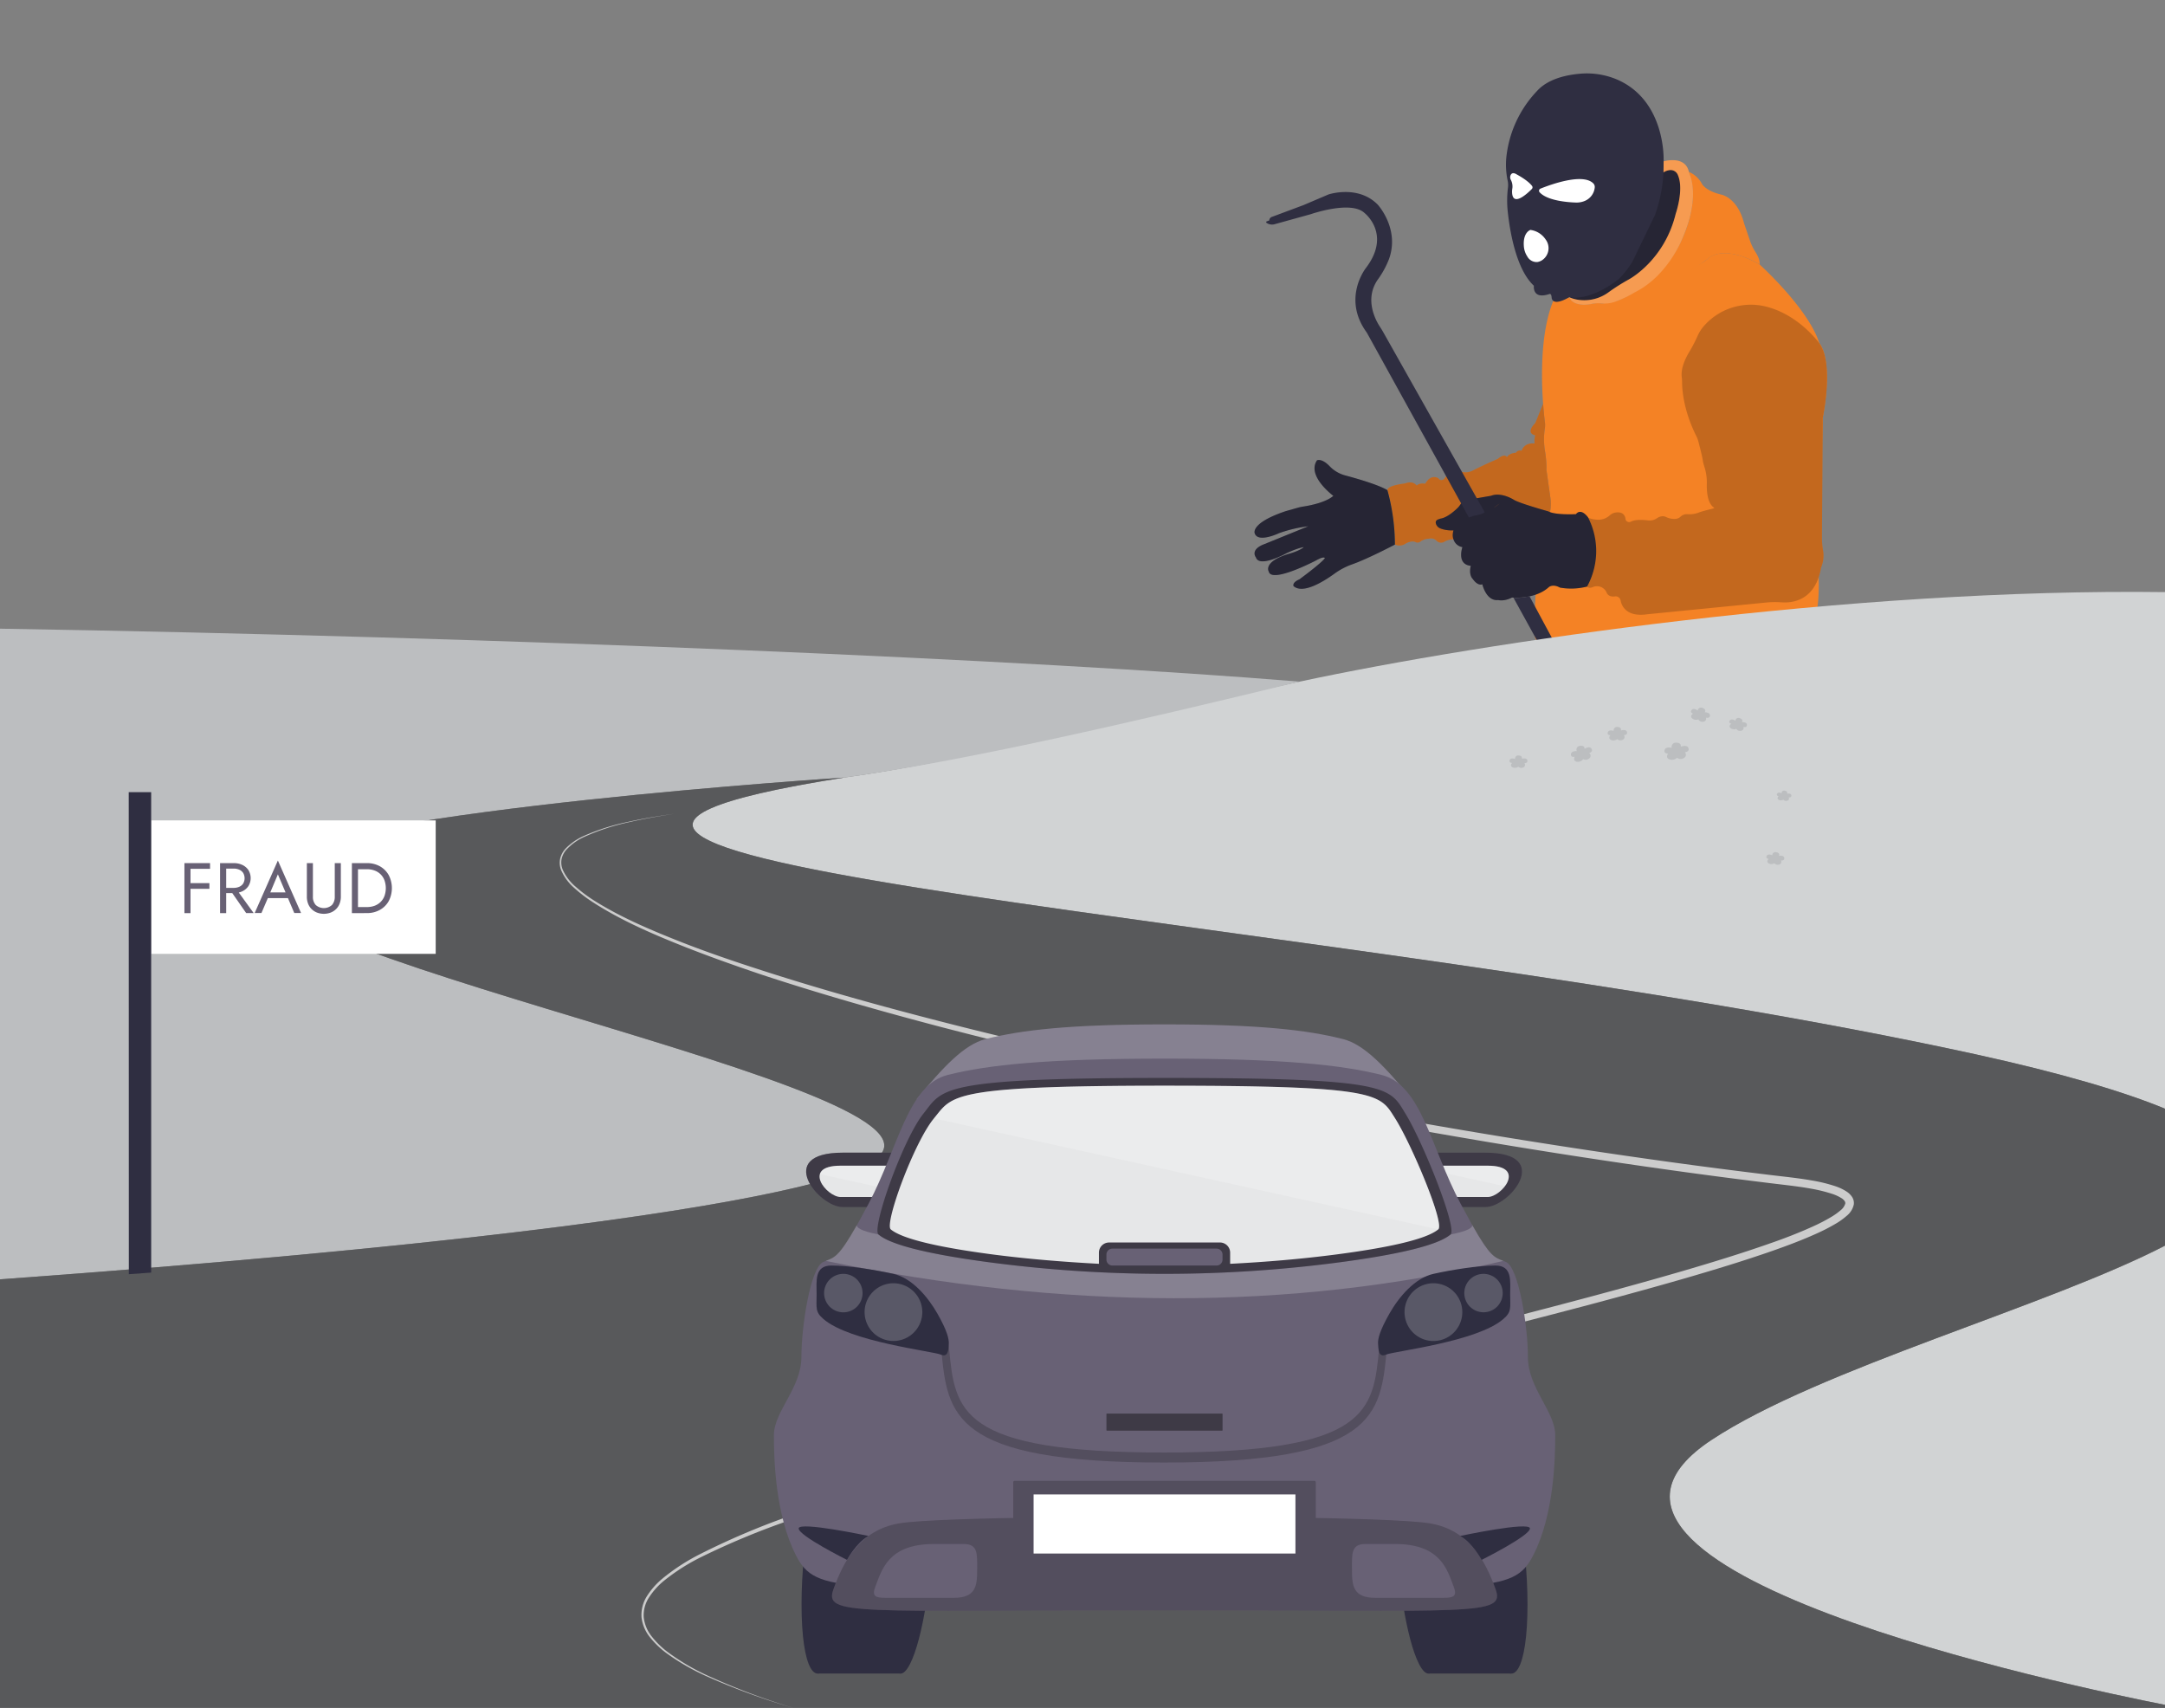 <svg id="e9f37e8e-f7cf-47ba-b06f-29684b61cbf2" data-name="Layer 1" xmlns="http://www.w3.org/2000/svg" width="865.76" height="682.89" viewBox="0 0 865.76 682.89"><rect x="0" y="0" width="865.76" height="682.89" fill="#808080" stroke="none"/><path d="M723.43,264.53a6.38,6.38,0,0,0-2,4.19,15.46,15.46,0,0,1-6.2,10.89,14.41,14.41,0,0,1-7.07,2.93l-48.86,6.33S635.58,294.63,628,276c0,0-5.64-15.35-11.31-17.94a5.1,5.1,0,0,1-3-4.58c-.07-9.61.33-32.31,5.32-45.82.1-.29.2-.57.29-.86a17.78,17.78,0,0,0,.66-7.87l-1.55-11a41.71,41.71,0,0,0-.62-7.7,29.25,29.25,0,0,1,0-9.15,7.94,7.94,0,0,0,0-2.23c-.17-1.38-.47-4-.72-7.39-.77-10.52-1.09-28.59,4.07-41.19,0,0,1.21,1.28,6.3-1.47,0,0,1.38,4.09,9,2.7a11.24,11.24,0,0,1,4-.19,19.17,19.17,0,0,0,5-.79s11-.49,35.82-15.82a16.14,16.14,0,0,0,1.87-1.45c1.5-1.26,7.48-4.93,20.49,2.46,0,0,19.62,17.7,23.94,31.59,0,0,5.66,5.5,1.33,29.66l-1.67,62.13s.45,8.93-.61,14.51a6.57,6.57,0,0,0,.94,4.73C729.47,251.36,731.33,257.37,723.43,264.53Z" fill="#f48225" data-secondary="true"/><path d="M664,67.4s6.77-4.14,8.66,2c0,0,4.19,21.8-14.63,39.37,0,0-14.53,14-28,11.59,0,0-1.57-.15-4.62-4Z" fill="#2f2e41"/><path d="M664,67.4s6.77-4.14,8.66,2c0,0,4.19,21.8-14.63,39.37,0,0-14.53,14-28,11.59,0,0-1.57-.15-4.62-4Z" opacity="0.2"/><path d="M675.33,68.73a10.45,10.45,0,0,1,5.31,4.88s1.56,2.76,7.61,4.18c0,0,6.55,1.07,9.19,11.52l2.33,6.83A21.34,21.34,0,0,0,702,100.8c.89,1.38,1.88,3.34,1.63,4.92,0,0-13.68-8.49-20.88-2.08,0,0-22.55,17.09-37.26,17.13,0,0,16.2-5.54,25.12-21.18C670.64,99.59,680.84,82.54,675.33,68.73Z" fill="#f48225" data-secondary="true"/><path d="M614.64,36.38a45.27,45.27,0,0,0-12.32,27,30.74,30.74,0,0,0,.61,9,8.65,8.65,0,0,1,.07,2.77,42.08,42.08,0,0,0-.09,9.25c.91,8.58,3.48,23.36,10.48,29.86,0,0-.8,5.69,6.31,3.26,0,0,.66-.21.78,1.4,0,0-.1,4,7-.07,0,0,7.76,2,19.69-7.15a35.51,35.51,0,0,0,5.64-7.13l9-18.59a59.82,59.82,0,0,0,3.46-21.43c0-.28,0-.57,0-.85,0-2.88-.4-23.88-18.46-31.83a30.94,30.94,0,0,0-15.33-2.36C626.22,30,619,31.55,614.64,36.38Z" fill="#2f2e41"/><path d="M665.27,64.51s8.32-2.46,10,3.83c.15.54.33,1.08.53,1.61,1,2.55,3.12,10.91-2.64,24.48,0,0-5.68,15.7-19.59,22.54a43.07,43.07,0,0,1-8.06,3.8,12.9,12.9,0,0,1-5,.55,13.54,13.54,0,0,0-4,.19,13.53,13.53,0,0,1-3.29.34c-2.07-.07-4.75-.64-5.69-3a15.09,15.09,0,0,0,6.24,1.19,16.39,16.39,0,0,0,9.23-3,78,78,0,0,1,8.32-5.29s14.21-7.46,18.78-26.28c0,0,3.41-9.71.86-15.5A3.11,3.11,0,0,0,667.87,68a5.66,5.66,0,0,0-2.65.92Z" fill="#f48225" data-secondary="true"/><path d="M665.27,64.51s8.32-2.46,10,3.83c.15.54.33,1.08.53,1.61,1,2.55,3.12,10.91-2.64,24.48,0,0-5.68,15.7-19.59,22.54a43.07,43.07,0,0,1-8.06,3.8,12.9,12.9,0,0,1-5,.55,13.54,13.54,0,0,0-4,.19,13.53,13.53,0,0,1-3.29.34c-2.07-.07-4.75-.64-5.69-3a15.09,15.09,0,0,0,6.24,1.19,16.39,16.39,0,0,0,9.23-3,78,78,0,0,1,8.32-5.29s14.21-7.46,18.78-26.28c0,0,3.41-9.71.86-15.5A3.11,3.11,0,0,0,667.87,68a5.66,5.66,0,0,0-2.65.92Z" fill="#fff" opacity="0.2"/><path d="M619.34,206.77l-35.5,8.79a8.07,8.07,0,0,1-2.41.12,6.74,6.74,0,0,0-3.72.85,2.56,2.56,0,0,1-3.29-.36,2.89,2.89,0,0,0-2.38-.87l-1.31.14a5.79,5.79,0,0,0-2.78,1.14,1.73,1.73,0,0,1-1.85.17c-1.78-.83-4.1.65-4.1.65a4.35,4.35,0,0,1-4.16.34,87.7,87.7,0,0,0-3-21.76c-.14-1.93,7-2.67,7-2.67,3.3-1.32,4.68.83,4.68.83,1.23-1.22,3.4-.72,3.4-.72,2.42-4.2,5.29-2.17,5.29-2.17a1.42,1.42,0,0,0,.95.69,1.52,1.52,0,0,0,1.52-.67c2-2.81,5.2-2.85,7.28-2.51a6.43,6.43,0,0,0,4-.61c3.79-2,10-4.68,10-4.68,2.91-2.46,3.66-.64,3.66-.64.79-1.65,3.59-1.82,3.59-1.82a1.94,1.94,0,0,1,2.26-.77c1.21-3.55,5.22-2.92,5.22-2.92a7.27,7.27,0,0,1,.25-3.26c-4.19-1,0-4.91,0-4.91l3.13-7.69h0c.25,3.4.55,6,.72,7.39a7.94,7.94,0,0,1,0,2.23,29.25,29.25,0,0,0,0,9.15,41.71,41.71,0,0,1,.62,7.7l1.55,11A17.78,17.78,0,0,1,619.34,206.77Z" fill="#f48225" data-secondary="true"/><path d="M619.34,206.77l-35.5,8.79a8.07,8.07,0,0,1-2.41.12,6.74,6.74,0,0,0-3.72.85,2.56,2.56,0,0,1-3.29-.36,2.89,2.89,0,0,0-2.38-.87l-1.31.14a5.79,5.79,0,0,0-2.78,1.14,1.73,1.73,0,0,1-1.85.17c-1.78-.83-4.1.65-4.1.65a4.35,4.35,0,0,1-4.16.34,87.7,87.7,0,0,0-3-21.76c-.14-1.93,7-2.67,7-2.67,3.3-1.32,4.68.83,4.68.83,1.23-1.22,3.4-.72,3.4-.72,2.42-4.2,5.29-2.17,5.29-2.17a1.42,1.42,0,0,0,.95.69,1.52,1.52,0,0,0,1.52-.67c2-2.81,5.2-2.85,7.28-2.51a6.43,6.43,0,0,0,4-.61c3.79-2,10-4.68,10-4.68,2.91-2.46,3.66-.64,3.66-.64.79-1.65,3.59-1.82,3.59-1.82a1.94,1.94,0,0,1,2.26-.77c1.21-3.55,5.22-2.92,5.22-2.92a7.27,7.27,0,0,1,.25-3.26c-4.19-1,0-4.91,0-4.91l3.13-7.69h0c.25,3.4.55,6,.72,7.39a7.94,7.94,0,0,1,0,2.23,29.25,29.25,0,0,0,0,9.15,41.71,41.71,0,0,1,.62,7.7l1.55,11A17.78,17.78,0,0,1,619.34,206.77Z" opacity="0.2"/><path d="M682,129.67a16,16,0,0,0-3.06,4.43,58.22,58.22,0,0,1-3.37,6.52c-1.66,2.75-3.43,6.58-3.07,10a21.63,21.63,0,0,1,.15,2.27c0,3,.6,11.41,5.8,21.69a9.78,9.78,0,0,1,.63,1.66c.49,1.83,1.56,5.89,1.86,7.89a11.25,11.25,0,0,0,.5,2.06l0,.08a19.89,19.89,0,0,1,1.1,7.13c-.09,3.27.28,7.9,2.92,9.6.51.35-3.08.78-6.32,2a10.5,10.5,0,0,1-4.52.58,3.67,3.67,0,0,0-2.69,1.1,3.28,3.28,0,0,1-2,.79h0a7.61,7.61,0,0,1-3.73-.77c-.77-.39-2-.56-3.66.54a5.18,5.18,0,0,1-3.5.84c-2-.26-5.12-.44-6.82.48a1.56,1.56,0,0,1-2.17-.79s.06-3.69-4.41-2.77a4.56,4.56,0,0,0-1.8.95,6.72,6.72,0,0,1-4.36,1.85,11,11,0,0,1-4.43-.82s7.48,13.21-.39,27.61c0,0,.73.81,2.27.16a4.19,4.19,0,0,1,5.16,1.48c.1.16.21.34.31.52,0,0,.54,2.13,3.37,1.72a2,2,0,0,1,1.81.63h0a2.13,2.13,0,0,1,.49,1c.31,1.73,2,6.85,10.86,5.48l47.25-4.66a35.9,35.9,0,0,1,6.22-.09c4.24.32,13.55-.56,15.84-13.95a12.29,12.29,0,0,0,.87-6.19,31.81,31.81,0,0,1-.54-5.84l.34-47.86s4.61-21.46-1.33-29.66c0,0-8.2-11.66-21.81-14.85A24.92,24.92,0,0,0,682,129.67Z" fill="#f48225" data-secondary="true"/><path d="M682,129.67a16,16,0,0,0-3.06,4.43,58.22,58.22,0,0,1-3.37,6.52c-1.66,2.75-3.43,6.58-3.07,10a21.63,21.63,0,0,1,.15,2.27c0,3,.6,11.41,5.8,21.69a9.78,9.78,0,0,1,.63,1.66c.49,1.83,1.56,5.89,1.86,7.89a11.25,11.25,0,0,0,.5,2.06l0,.08a19.89,19.89,0,0,1,1.1,7.13c-.09,3.27.28,7.9,2.92,9.6.51.35-3.08.78-6.32,2a10.5,10.5,0,0,1-4.52.58,3.67,3.67,0,0,0-2.69,1.1,3.28,3.28,0,0,1-2,.79h0a7.61,7.61,0,0,1-3.73-.77c-.77-.39-2-.56-3.66.54a5.18,5.18,0,0,1-3.5.84c-2-.26-5.12-.44-6.82.48a1.56,1.56,0,0,1-2.17-.79s.06-3.69-4.41-2.77a4.56,4.56,0,0,0-1.8.95,6.72,6.72,0,0,1-4.36,1.85,11,11,0,0,1-4.43-.82s7.48,13.21-.39,27.61c0,0,.73.81,2.27.16a4.19,4.19,0,0,1,5.16,1.48c.1.16.21.34.31.52,0,0,.54,2.13,3.37,1.72a2,2,0,0,1,1.81.63h0a2.13,2.13,0,0,1,.49,1c.31,1.73,2,6.85,10.86,5.48l47.25-4.66a35.9,35.9,0,0,1,6.22-.09c4.24.32,13.55-.56,15.84-13.95a12.29,12.29,0,0,0,.87-6.19,31.81,31.81,0,0,1-.54-5.84l.34-47.86s4.61-21.46-1.33-29.66c0,0-8.2-11.66-21.81-14.85A24.92,24.92,0,0,0,682,129.67Z" opacity="0.2"/><path d="M599.72,201.29a22.41,22.41,0,0,1-10.17,4.87l-4.94,1.8a4.93,4.93,0,0,0-2.83,2.62c-.65,1.44-1.22,3.42-.53,5.12a4.51,4.51,0,0,0,3.55,3.06s-2.45,6.87,3.35,7.48c0,0-1,3.44.84,5.31,0,0,1.79,2.78,3.78,2.07,0,0,1.51,6.82,6.34,6.3,0,0,2.23.67,5.53-1,0,0,9.19.89,14.73-4.18,0,0,1.55-1.41,4.43.2a25.82,25.82,0,0,0,10.88-.42,29.56,29.56,0,0,0,.39-27.61s-2.74-4-4.87-1.33c0,0-8.25.45-11.08-1.13,0,0-11.38-3.17-13.7-4.59,0,0-5-3.27-9.18-1.63l-7,1.21s-3.71-.11-5.36,2.43a8.38,8.38,0,0,1-1.26,1.47c-1.46,1.39-4.3,3.77-6.77,4.05-.07.24-2.25.23-1.59,2.14a3,3,0,0,0,1.72,1.75c1.56.62,4.81,1.41,9.79.09l.27-.07" fill="#2f2e41"/><path d="M599.72,201.29a22.41,22.41,0,0,1-10.17,4.87l-4.94,1.8a4.93,4.93,0,0,0-2.83,2.62c-.65,1.44-1.22,3.42-.53,5.12a4.51,4.51,0,0,0,3.55,3.06s-2.45,6.87,3.35,7.48c0,0-1,3.44.84,5.31,0,0,1.79,2.78,3.78,2.07,0,0,1.51,6.82,6.34,6.3,0,0,2.23.67,5.53-1,0,0,9.19.89,14.73-4.18,0,0,1.55-1.41,4.43.2a25.82,25.82,0,0,0,10.88-.42,29.56,29.56,0,0,0,.39-27.61s-2.74-4-4.87-1.33c0,0-8.25.45-11.08-1.13,0,0-11.38-3.17-13.7-4.59,0,0-5-3.27-9.18-1.63l-7,1.21s-3.71-.11-5.36,2.43a8.38,8.38,0,0,1-1.26,1.47c-1.46,1.39-4.3,3.77-6.77,4.05-.07.24-2.25.23-1.59,2.14a3,3,0,0,0,1.72,1.75c1.56.62,4.81,1.41,9.79.09l.27-.07" opacity="0.2"/><path d="M533.2,198.26s-10.78-7.94-6.55-14.2c0,0,1.85-1,5.09,2.39a13.48,13.48,0,0,0,6.28,3.66c5,1.34,13.18,3.72,16.79,5.87a82.75,82.75,0,0,1,3,21.76s-10.77,5.68-17.15,7.92a27.52,27.52,0,0,0-7,3.69c-4.68,3.39-12.69,8.24-16.38,5,0,0-.75-1.4,2.34-2.71,0,0,8.76-6.43,10.19-8.47,0,0-.17-1-3.57.93,0,0-17.72,9.27-18.86,4.45,0,0-2.5-3.81,7.63-7,0,0,4.46-1.13,6.37-2.79,0,0-1.86.1-6.86,2.39,0,0-10.9,6.08-12.29,1.71,0,0-2.54-3.06,3.33-5.29l17.63-7.16a53.7,53.7,0,0,0-11.72,2.77s-8.34,4-9.71.11c0,0-2-4.12,12.49-8.95L519,203a20.47,20.47,0,0,1,2.3-.49C523.78,202.14,530.15,200.9,533.2,198.26Z" fill="#2f2e41"/><path d="M533.2,198.26s-10.78-7.94-6.55-14.2c0,0,1.85-1,5.09,2.39a13.48,13.48,0,0,0,6.28,3.66c5,1.34,13.18,3.72,16.79,5.87a82.75,82.75,0,0,1,3,21.76s-10.77,5.68-17.15,7.92a27.52,27.52,0,0,0-7,3.69c-4.68,3.39-12.69,8.24-16.38,5,0,0-.75-1.4,2.34-2.71,0,0,8.76-6.43,10.19-8.47,0,0-.17-1-3.57.93,0,0-17.72,9.27-18.86,4.45,0,0-2.5-3.81,7.63-7,0,0,4.46-1.13,6.37-2.79,0,0-1.86.1-6.86,2.39,0,0-10.9,6.08-12.29,1.71,0,0-2.54-3.06,3.33-5.29l17.63-7.16a53.7,53.7,0,0,0-11.72,2.77s-8.34,4-9.71.11c0,0-2-4.12,12.49-8.95L519,203a20.47,20.47,0,0,1,2.3-.49C523.78,202.14,530.15,200.9,533.2,198.26Z" opacity="0.2"/><path d="M551.25,111.39c-5.94,8-1.12,16.68.58,19.28.46.7.9,1.41,1.31,2.14l40.57,72c-1.14,1-4.16,1.35-4.16,1.35l-2.15.74L546.58,133c-10.05-13.69-.36-25.86-.36-25.86,10.35-13.6-.59-22-.59-22-5.42-5.11-21.5.51-21.5.51l-14.44,4a3.85,3.85,0,0,1-3.1-.47l-.09-.05a.35.35,0,0,1,.07-.63l1-.35a1.54,1.54,0,0,1,1.16-1.47L521.27,82l10-4.26s11.83-3.94,19.69,4.1c0,0,8.94,9.7,4.43,21.89A36.18,36.18,0,0,1,551.25,111.39Z" fill="#2f2e41"/><path d="M605.22,239l19.88,36.08s4.16,10.57,13.67,9.85a13.25,13.25,0,0,0,3.11-.65L663.45,277s-1.64-2.32-6-.75a30.4,30.4,0,0,1-4,1.12l-10.94,2.34a10.79,10.79,0,0,1-6.88-.73,9.4,9.4,0,0,1-4.62-4.56l-19.4-36.06A19.85,19.85,0,0,1,605.22,239Z" fill="#2f2e41"/><path d="M616,75.43c3.79-1.53,16.9-6.39,21.15-2.1a2,2,0,0,1,.57,1.63,6.51,6.51,0,0,1-3.9,5.34,8.49,8.49,0,0,1-3.76.68c-3.09-.1-11.32-.71-14.39-4.11A.9.9,0,0,1,616,75.43Z" fill="#fff"/><path d="M612.56,75.57c-1.83,1.85-7.9,7.53-7.91.94a9.68,9.68,0,0,1,.14-1.32,5.64,5.64,0,0,0-.66-3.35,2.21,2.21,0,0,1-.09-1.73c.3-.73,1-1.36,2.62-.29,0,0,4.26,2.22,6,4.53A.94.94,0,0,1,612.56,75.57Z" fill="#fff"/><path d="M612,91.93s-3,.89-2.64,6.35a8.52,8.52,0,0,0,1.41,4.29,4.24,4.24,0,0,0,4,2.2,4.8,4.8,0,0,0,1.89-.73,5.78,5.78,0,0,0,1.41-8.31A8.68,8.68,0,0,0,612,91.93Z" fill="#fff"/><path d="M866.43,497.77c-47.5,24.63-138.68,49.31-182.08,78-78.23,51.78,142.89,98.27,182,106" fill="#d1d3d4"/><path d="M866.4,236.75c-126.87-1.72-272.94,20-346.7,35.79C452,287.05,385.38,304.37,337.54,310.9c-88.46,13.94-71.62,25.64-3.37,38.42,98.72,18.48,305,39.22,455.92,72.27,34.22,7.5,59.42,14.93,76.31,22" fill="#d1d3d4"/><path d="M-1.6,511.64c360.27-26.11,354.14-50.56,354.14-50.56,21.88-30-297.17-85.13-246.12-116.73,33.49-20.74,231.12-33.45,231.12-33.45,47.84-6.53,114.81-22,182.16-38.36C413.62,263.85,205,254.73-1.51,251.34" fill="#bcbec0"/><path d="M866.34,681.78c-39.07-7.7-260.22-54.19-182-106,43.4-28.73,135.44-53.58,182.55-78.37l-.5-53.87c-16.89-7.05-42.09-14.48-76.31-22C534.85,365.68,121.13,345,337.54,310.9c0,0-197.63,12.71-231.12,33.45-51.05,31.6,268,86.74,246.12,116.73,0,0,6.13,24.45-354.14,50.56v171.2l867.93,0Z" fill="#58595b"/><path d="M317.3,682.89a267.11,267.11,0,0,1-34.76-12.68,90.07,90.07,0,0,1-15.91-9.14,35.14,35.14,0,0,1-6.57-6.26,15.62,15.62,0,0,1-3.52-8.14,14,14,0,0,1,2.21-8.55,29.86,29.86,0,0,1,6-6.82,81,81,0,0,1,15.37-10,300.41,300.41,0,0,1,34-14.58C337.3,598.21,361,591,384.8,584.1s47.74-13.33,71.72-19.63c47.94-12.63,96.14-24.38,144.13-36.75,24-6.19,48-12.48,71.71-19.37,11.86-3.47,23.68-7.07,35.27-11.14,5.79-2,11.54-4.21,17.06-6.71a71.59,71.59,0,0,0,7.94-4.12,25.07,25.07,0,0,0,3.42-2.49,5.31,5.31,0,0,0,1.86-2.69,1.43,1.43,0,0,0-.28-1,4.38,4.38,0,0,0-1.18-1.1,16.91,16.91,0,0,0-3.73-1.74,62.47,62.47,0,0,0-8.75-2.14c-6-1.07-12.21-1.64-18.39-2.44q-18.54-2.28-37-4.86-37-5.16-73.78-11.34c-49-8.25-97.91-17.57-146.36-28.47q-36.35-8.18-72.35-17.54c-24-6.32-47.84-13.08-71.35-20.82C293,385.79,281.33,381.64,269.9,377s-22.72-9.7-33-16.38a56.87,56.87,0,0,1-7.23-5.56,19.71,19.71,0,0,1-5.31-7.22,8.13,8.13,0,0,1-.38-4.42,8.92,8.92,0,0,1,2.07-4,23.06,23.06,0,0,1,7.5-5.22,86.9,86.9,0,0,1,17.69-5.6c6.06-1.35,12.2-2.36,18.36-3.21-6.15.92-12.27,2-18.31,3.4a86.66,86.66,0,0,0-17.54,5.77,22.3,22.3,0,0,0-7.27,5.18,8.27,8.27,0,0,0-1.91,3.76,7.55,7.55,0,0,0,.41,4.12,19.17,19.17,0,0,0,5.22,6.92,57.36,57.36,0,0,0,7.2,5.41c10.25,6.5,21.6,11.37,33,15.92s23.11,8.53,34.87,12.31c23.51,7.58,47.37,14.19,71.37,20.35s48.15,11.78,72.38,17.08q72.73,15.79,146.29,28,36.76,6.08,73.71,11.17,18.48,2.54,37,4.78c6.15.79,12.35,1.33,18.6,2.44a62.11,62.11,0,0,1,9.3,2.28,19.64,19.64,0,0,1,4.57,2.18,7.69,7.69,0,0,1,2.06,2,4.49,4.49,0,0,1,.77,3.1,8,8,0,0,1-2.88,4.59,27.7,27.7,0,0,1-3.91,2.86,76.07,76.07,0,0,1-8.36,4.32c-5.68,2.56-11.5,4.73-17.35,6.79-11.72,4.09-23.58,7.68-35.49,11.13-23.83,6.87-47.83,13.12-71.85,19.27L457.23,566.85c-24,6.16-48,12.48-71.78,19.2s-47.52,13.83-70.72,22.17a304.44,304.44,0,0,0-34,14.17,80.66,80.66,0,0,0-15.27,9.69,28.84,28.84,0,0,0-5.85,6.51,13,13,0,0,0-2.19,8,14.82,14.82,0,0,0,3.25,7.78,34.26,34.26,0,0,0,6.36,6.19,88.91,88.91,0,0,0,15.67,9.27A266.31,266.31,0,0,0,317.3,682.89Z" fill="#ccc"/><path d="M673.5,303a2.46,2.46,0,0,1-2.87,0,3.07,3.07,0,0,1-3.16.59c-1.65-.79-.39-2.28-.39-2.28s-1.73.1-1.46-1.29c.33-1.71,2.89-1,2.89-1a1.66,1.66,0,0,1,1.8-2.07c2.24,0,1.81,1.61,1.81,1.61s2.53-1,3.07.53-1.41,1.7-1.41,1.7A1.44,1.44,0,0,1,673.5,303Z" fill="#bcbec0"/><path d="M649,295.74a2,2,0,0,1-2.29-.21,2.47,2.47,0,0,1-2.56.3c-1.26-.73-.15-1.85-.15-1.85s-1.39,0-1.09-1.1c.37-1.35,2.38-.65,2.38-.65a1.35,1.35,0,0,1,1.57-1.56c1.78.14,1.33,1.39,1.33,1.39s2.08-.68,2.41.61-1.23,1.26-1.23,1.26A1.17,1.17,0,0,1,649,295.74Z" fill="#bcbec0"/><path d="M681.25,288.54a1.94,1.94,0,0,1-2.12-.89,2.52,2.52,0,0,1-2.56-.49c-.94-1.07.48-1.81.48-1.81s-1.32-.43-.66-1.38c.81-1.17,2.49.09,2.49.09a1.4,1.4,0,0,1,2-1c1.66.66.81,1.73.81,1.73s2.22,0,2.11,1.31-1.62.82-1.62.82A1.2,1.2,0,0,1,681.25,288.54Z" fill="#bcbec0"/><path d="M635.63,303.14a2.19,2.19,0,0,1-2.53.4,2.7,2.7,0,0,1-2.68,1c-1.56-.44-.72-1.95-.72-1.95s-1.5.35-1.5-.91c0-1.56,2.36-1.35,2.36-1.35a1.46,1.46,0,0,1,1.23-2.1c2-.34,1.85,1.15,1.85,1.15s2.05-1.31,2.79,0-.95,1.7-.95,1.7A1.31,1.31,0,0,1,635.63,303.14Z" fill="#bcbec0"/><path d="M609.25,306.79a1.83,1.83,0,0,1-2.12-.24,2.25,2.25,0,0,1-2.36.21c-1.15-.7-.1-1.7-.1-1.7s-1.28-.06-1-1.06c.37-1.23,2.19-.54,2.19-.54a1.25,1.25,0,0,1,1.5-1.39c1.65.16,1.2,1.31,1.2,1.31s1.93-.57,2.21.62-1.18,1.14-1.18,1.14A1.08,1.08,0,0,1,609.25,306.79Z" fill="#bcbec0"/><path d="M696.33,292.16a1.78,1.78,0,0,1-2-.73,2.3,2.3,0,0,1-2.36-.36c-.92-.94.37-1.66.37-1.66s-1.24-.36-.67-1.25c.69-1.1,2.29,0,2.29,0a1.27,1.27,0,0,1,1.81-1c1.56.55.81,1.55.81,1.55s2-.1,2,1.12-1.43.82-1.43.82A1.09,1.09,0,0,1,696.33,292.16Z" fill="#bcbec0"/><path d="M711.65,345.61a1.83,1.83,0,0,1-2.09-.46,2.29,2.29,0,0,1-2.39,0c-1-.81.11-1.7.11-1.7s-1.28-.19-.84-1.15c.52-1.2,2.28-.32,2.28-.32a1.25,1.25,0,0,1,1.65-1.22c1.62.33,1,1.43,1,1.43s2-.37,2.14.85-1.31,1-1.31,1A1.08,1.08,0,0,1,711.65,345.61Z" fill="#bcbec0"/><path d="M714.81,320.11a1.47,1.47,0,0,1-1.68-.38,1.83,1.83,0,0,1-1.93,0c-.85-.66.08-1.37.08-1.37s-1-.16-.68-.93c.42-1,1.84-.27,1.84-.27a1,1,0,0,1,1.34-1c1.3.28.83,1.16.83,1.16s1.62-.3,1.73.69-1.06.82-1.06.82A.87.87,0,0,1,714.81,320.11Z" fill="#bcbec0"/><path d="M341.91,605.81c0,20.71-4,45.92-9.54,57.46-6.18,13-11.84,3.91-11.84-21.77s5.66-53.54,11.84-61.28C337.88,573.34,341.91,585.09,341.91,605.81Z" fill="#2f2e41"/><path d="M373.2,605.81c0,20.71-3.53,45.92-8.35,57.46-5.42,13-10.37,3.91-10.37-21.77s4.95-53.54,10.37-61.28C369.67,573.34,373.2,585.09,373.2,605.81Z" fill="#2f2e41"/><rect x="327.04" y="602.52" width="33" height="66.6" fill="#2f2e41"/><path d="M589.46,605.81c0,20.71,4,45.92,9.55,57.46,6.18,13,11.82,3.91,11.82-21.77S605.19,588,599,580.22C593.48,573.34,589.46,585.09,589.46,605.81Z" fill="#2f2e41"/><path d="M558.16,605.81c0,20.71,3.53,45.92,8.35,57.46,5.44,13,10.37,3.91,10.37-21.77S572,588,566.51,580.22C561.69,573.34,558.16,585.09,558.16,605.81Z" fill="#2f2e41"/><rect x="571.35" y="602.52" width="32.99" height="66.6" transform="translate(1175.68 1271.65) rotate(180)" fill="#2f2e41"/><path d="M364.06,482.63H337c-9.68,0-27.42-21.76,0-21.76h27Z" fill="#686175" data-primary="true"/><path d="M364.06,482.63H337c-9.68,0-27.42-21.76,0-21.76h27Z" opacity="0.4"/><path d="M351.7,478.6H336.14c-5.57,0-15.77-12.52,0-12.52h19.35Z" fill="#e6e7e8"/><path d="M352.81,474.94l2.68-8.86H336.14c-5.38,0-7.7,1.46-8.24,3.39Z" fill="#fff" opacity="0.2"/><path d="M567,482.63h27c9.68,0,27.44-21.76,0-21.76H567Z" fill="#686175" data-primary="true"/><path d="M567,482.63h27c9.68,0,27.44-21.76,0-21.76H567Z" opacity="0.4"/><path d="M579.38,478.6h15.55c5.56,0,15.78-12.52,0-12.52H575.56Z" fill="#e6e7e8"/><path d="M594.93,466.08H575.56l.82,2.66,25.39,5.57C604.49,470.68,604.52,466.08,594.93,466.08Z" fill="#fff" opacity="0.2"/><path d="M564.56,439.48c-10.57-12.9-19-21.85-27.43-24-14.49-3.7-33.92-5.9-71.55-5.9s-57.05,2.2-71.53,5.9c-8.47,2.17-16.88,11.12-27.47,24Z" fill="#686175" data-primary="true"/><path d="M564.56,439.48c-10.57-12.9-19-21.85-27.43-24-14.49-3.7-33.92-5.9-71.55-5.9s-57.05,2.2-71.53,5.9c-8.47,2.17-16.88,11.12-27.47,24Z" fill="#fff" opacity="0.2"/><path d="M611,542.58c0-12.38-3.74-35.85-8.78-38s-6-.48-18.11-23.25-15.59-47.52-31.69-51.55-39.55-6.51-86.69-6.51-70.6,2.48-86.7,6.51-19.67,28.78-31.72,51.55-13,21.06-18.1,23.25-8.74,25.65-8.74,38-11,21.79-11,31.27.57,31.79,8.77,47.92,18.65,12.81,147.47,12.81,139.22,3.31,147.46-12.81,8.75-38.43,8.75-47.92S611,555,611,542.58Z" fill="#686175" data-primary="true"/><path d="M588.76,489.86c0,12.4-246.14,12.4-246.14,0-7.12,12.59-8.88,12.88-12.44,14.28,95,19.66,185.51,20.18,271,0C597.62,502.74,595.88,502.45,588.76,489.86Z" fill="#fff" opacity="0.2"/><path d="M551.9,535.07c-.16,1.32-.27,2.65-.39,3.95-2.38,25.15-4,41.75-86,41.75s-83.63-16.6-86-41.75c-.13-1.3-.27-2.63-.39-3.95l-3.09.51c.13,1.33.25,2.64.37,3.91,2.48,26.29,4.29,45.28,89.1,45.28s86.57-19,89.06-45.28c.14-1.27.24-2.58.39-3.91Z" opacity="0.2"/><path d="M329.28,527.38c-3.37-2.89-2.73-4.42-2.73-9.8S325.61,506,332.47,506s17.24,1.66,24.74,3.32,13.88,9.25,17.71,16,4.63,10.09,4.47,12,0,5.66-3.19,4.29S339.79,536.51,329.28,527.38Z" fill="#2f2e41"/><path d="M601.18,527.38c3.36-2.89,2.72-4.42,2.72-9.8S604.85,506,598,506s-17.24,1.66-24.74,3.32-13.88,9.25-17.7,16-4.65,10.09-4.48,12,0,5.66,3.19,4.29S590.65,536.51,601.18,527.38Z" fill="#2f2e41"/><rect x="405.18" y="592.08" width="120.99" height="31.77" rx="0.56" fill="#686175" data-primary="true"/><path d="M598.05,635.37c-3.93-10.86-10.25-23.49-26.07-26.25s-106.29-2.78-106.29-2.78-90.5,0-106.29,2.78-22.16,15.39-26.09,26.25,8.07,8.48,132.38,8.48S602,646.23,598.05,635.37Z" fill="#686175" data-primary="true"/><g opacity="0.2"><rect x="405.18" y="592.08" width="120.99" height="31.77" rx="0.56"/><path d="M598.05,635.37c-3.93-10.86-10.25-23.49-26.07-26.25s-106.29-2.78-106.29-2.78-90.5,0-106.29,2.78-22.16,15.39-26.09,26.25,8.07,8.48,132.38,8.48S602,646.23,598.05,635.37Z"/></g><path d="M562,445.23c-6.4-10.48-5.73-14.24-96.35-14.24s-88.56,4.47-96.36,14.24c-8.28,10.36-20.83,45.92-18,48.34,5.3,4.6,22.71,8.18,42.41,10.88a533.69,533.69,0,0,0,143.94,0c19.7-2.7,37.11-6.28,42.43-10.88C582.86,491.15,569,456.54,562,445.23Z" fill="#686175" data-primary="true"/><path d="M562,445.23c-6.4-10.48-5.73-14.24-96.35-14.24s-88.56,4.47-96.36,14.24c-8.28,10.36-20.83,45.92-18,48.34,5.3,4.6,22.71,8.18,42.41,10.88a533.69,533.69,0,0,0,143.94,0c19.7-2.7,37.11-6.28,42.43-10.88C582.86,491.15,569,456.54,562,445.23Z" opacity="0.4"/><path d="M557.9,447.17c-6.13-9.62-5.48-13.08-92.21-13.08s-84.76,4.1-92.23,13.08c-7.9,9.5-19.92,42.14-17.25,44.38,5.1,4.22,21.77,7.52,40.59,10,14.15,1.84,28.39,3,42.65,3.76v-4.46a4.06,4.06,0,0,1,4.07-4.06h44.32a4.06,4.06,0,0,1,4.08,4.06v4.46c14.25-.71,28.49-1.92,42.63-3.76,18.84-2.47,35.52-5.77,40.59-10C577.83,489.31,564.49,457.57,557.9,447.17Z" fill="#e6e7e8"/><path d="M557.9,447.17c-6.13-9.62-5.48-13.08-92.21-13.08s-84.76,4.1-92.23,13.08l201.68,44.38C577.83,489.31,564.49,457.57,557.9,447.17Z" fill="#fff" opacity="0.2"/><path d="M486.51,506H444.83a2.38,2.38,0,0,1-2.38-2.39v-2a2.37,2.37,0,0,1,2.38-2.37l41.68,0a2.39,2.39,0,0,1,2.37,2.39v2A2.38,2.38,0,0,1,486.51,506Z" fill="#686175" data-primary="true"/><path d="M385.35,617.34H373.41c-18.38,0-20.83,10.56-23.35,17-1.53,3.91,0,4.52,4.08,4.52H381.4c8.78,0,9.36-4.68,9.36-11.11S391.19,617.34,385.35,617.34Z" fill="#686175" data-primary="true"/><path d="M546,617.34h11.91c18.41,0,20.87,10.56,23.38,17,1.51,3.91,0,4.52-4.1,4.52H550c-8.8,0-9.36-4.68-9.36-11.11S540.19,617.34,546,617.34Z" fill="#686175" data-primary="true"/><rect x="413.33" y="597.52" width="104.71" height="23.63" transform="translate(931.36 1218.67) rotate(180)" fill="#fff"/><rect x="442.45" y="565.19" width="46.44" height="6.83" rx="0.16" opacity="0.4"/><path d="M338.71,623.69s3.57-6.69,8.58-9.57c0,0-27.91-5.93-27.91-3S338.71,623.69,338.71,623.69Z" fill="#2f2e41"/><path d="M592.49,623.69s-3.58-6.69-8.58-9.57c0,0,27.9-5.93,27.9-3S592.49,623.69,592.49,623.69Z" fill="#2f2e41"/><g opacity="0.2"><path d="M368.82,524.62a11.54,11.54,0,1,1-11.55-11.54A11.54,11.54,0,0,1,368.82,524.62Z" fill="#fff"/><path d="M344.93,517a7.69,7.69,0,1,1-7.69-7.67A7.68,7.68,0,0,1,344.93,517Z" fill="#fff"/><path d="M561.66,524.62a11.55,11.55,0,1,0,11.54-11.54A11.54,11.54,0,0,0,561.66,524.62Z" fill="#fff"/><path d="M585.56,517a7.68,7.68,0,1,0,7.67-7.67A7.66,7.66,0,0,0,585.56,517Z" fill="#fff"/></g><rect x="60.47" y="328.02" width="113.76" height="53.36" fill="#fff"/><polygon points="60.46 508.82 51.52 509.47 51.48 316.72 60.45 316.72 60.46 508.82" fill="#2f2e41"/><path d="M76.18,345.1v20H73.75v-20Zm-1.09,0H84v2.28H75.09Zm0,8h8.65v2.28H75.09Z" fill="#686175" data-primary="true"/><path d="M90.45,345.1v20H88v-20Zm-1.09,0h4.09a7.92,7.92,0,0,1,3.47.73,5.93,5.93,0,0,1,2.42,2.06,6.12,6.12,0,0,1,0,6.39,6,6,0,0,1-2.42,2.08,8.07,8.07,0,0,1-3.47.73H89.36V355h4.09a5.44,5.44,0,0,0,2.27-.46,3.59,3.59,0,0,0,1.54-1.31,4.23,4.23,0,0,0,0-4.17,3.59,3.59,0,0,0-1.54-1.31,5.29,5.29,0,0,0-2.27-.46H89.36Zm4.94,10.13,7.14,9.85h-3l-6.85-9.85Z" fill="#686175" data-primary="true"/><path d="M107.78,357.54l-.23.52-3,7h-2.71l9.28-21,9.27,21h-2.71l-2.91-6.85-.23-.57-3.42-8.05Zm-1-.74h8.85l.85,2.29H105.92Z" fill="#686175" data-primary="true"/><path d="M125.13,345.1v13.41a4.8,4.8,0,0,0,1.12,3.32,4.86,4.86,0,0,0,6.51,0,4.84,4.84,0,0,0,1.11-3.32V345.1h2.43v13.41a7.58,7.58,0,0,1-.48,2.74,6,6,0,0,1-1.37,2.17,6.28,6.28,0,0,1-2.15,1.43,7.8,7.8,0,0,1-5.6,0,6.38,6.38,0,0,1-2.15-1.43,6,6,0,0,1-1.37-2.17,7.58,7.58,0,0,1-.47-2.74V345.1Z" fill="#686175" data-primary="true"/><path d="M143.15,345.1v20h-2.43v-20Zm-1.09,20v-2.43h4.65a8.75,8.75,0,0,0,3.09-.52,6.92,6.92,0,0,0,2.4-1.52,6.7,6.7,0,0,0,1.54-2.38,9.4,9.4,0,0,0,0-6.28,6.55,6.55,0,0,0-3.94-3.9,8.75,8.75,0,0,0-3.09-.53h-4.65V345.1h4.65a10.49,10.49,0,0,1,5.17,1.25,9.23,9.23,0,0,1,3.54,3.5,11.29,11.29,0,0,1,0,10.48,9.13,9.13,0,0,1-3.54,3.49,10.39,10.39,0,0,1-5.17,1.26Z" fill="#686175" data-primary="true"/></svg>